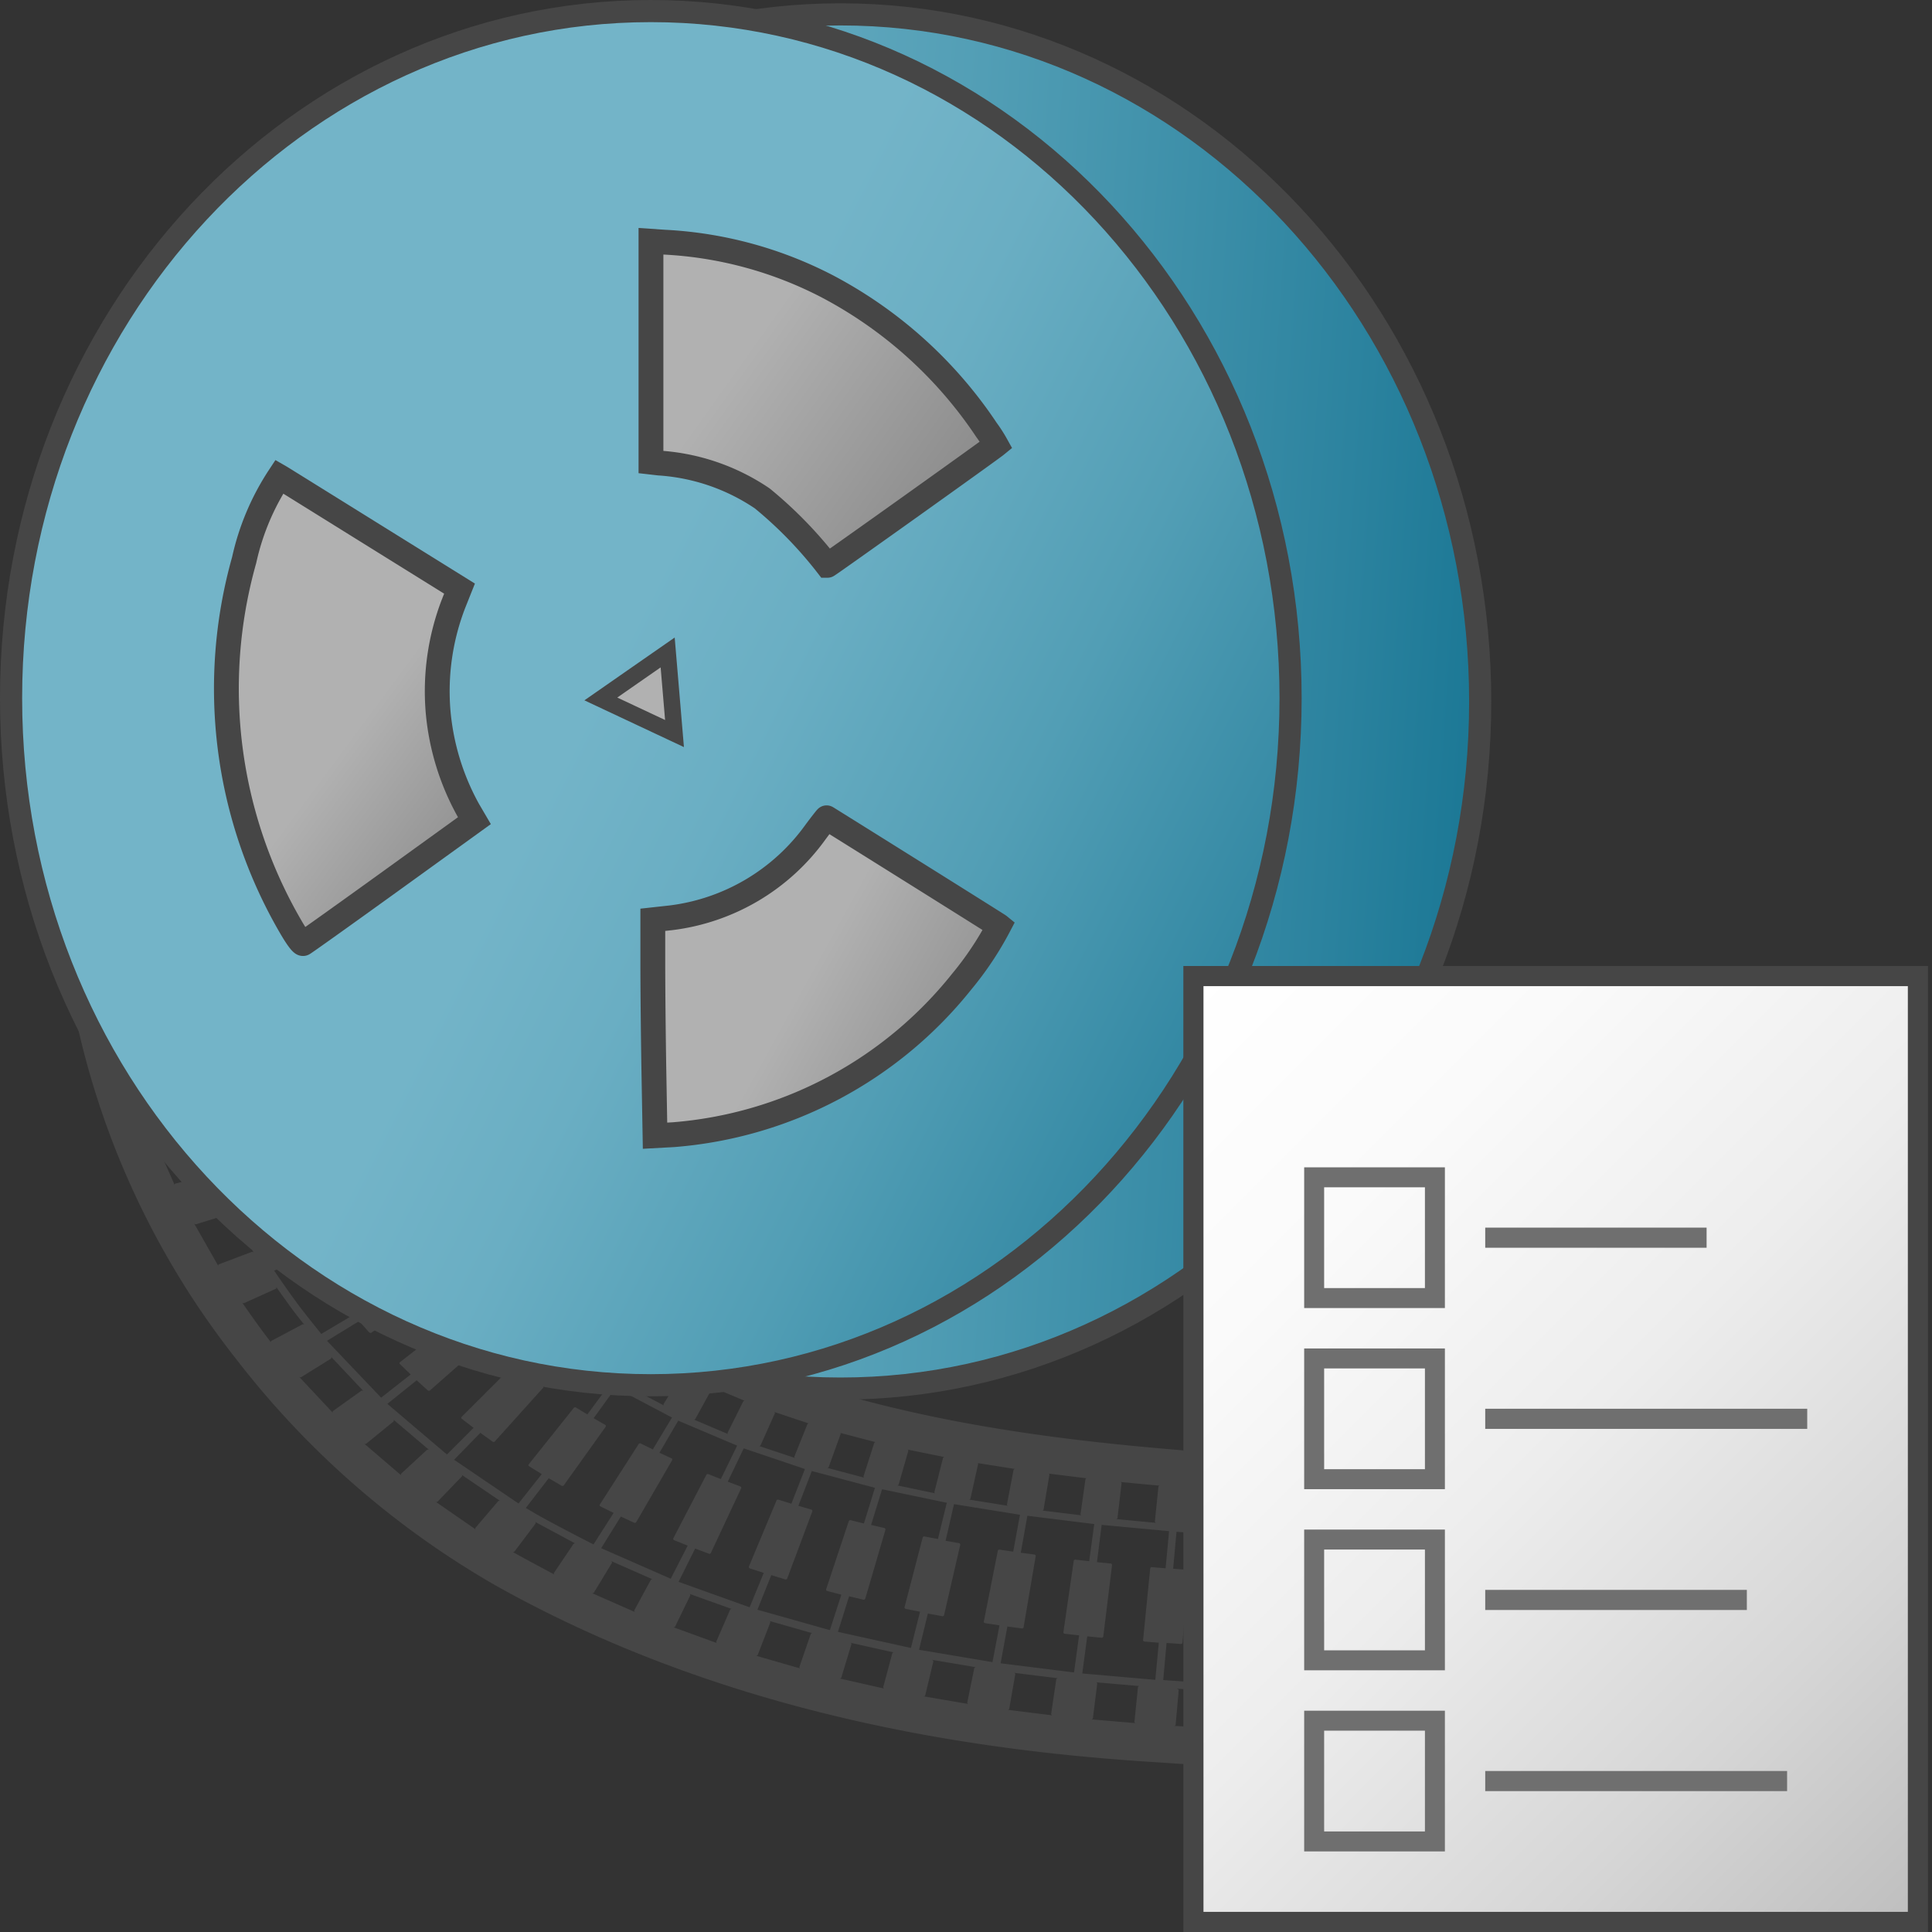 <svg id="Layer_1" data-name="Layer 1" xmlns="http://www.w3.org/2000/svg" xmlns:xlink="http://www.w3.org/1999/xlink" viewBox="0 0 48 48">
  <rect x="0" y="0" width="48" height="48" fill="#333333" stroke="none"/>
  <defs>
    <linearGradient id="linear-gradient" x1="-98.359" y1="118.646" x2="-77.459" y2="117.202" gradientTransform="matrix(1.321, 0, 0, -1.321, 140.653, 173.463)" gradientUnits="userSpaceOnUse">
      <stop offset="0" stop-color="#73b4c8"/>
      <stop offset="0.175" stop-color="#6aaec3"/>
      <stop offset="0.457" stop-color="#529eb5"/>
      <stop offset="0.809" stop-color="#2c839f"/>
      <stop offset="1" stop-color="#147391"/>
    </linearGradient>
    <linearGradient id="linear-gradient-2" x1="-95.114" y1="118.623" x2="-79.44" y2="110.714" xlink:href="#linear-gradient"/>
    <linearGradient id="linear-gradient-3" x1="10.035" y1="47.149" x2="17.054" y2="42.149" gradientTransform="matrix(1.028, 0, 0, -1.028, 7.934, 57.611)" gradientUnits="userSpaceOnUse">
      <stop offset="0" stop-color="#b1b1b1"/>
      <stop offset="1" stop-color="#7d7d7d"/>
    </linearGradient>
    <linearGradient id="linear-gradient-4" x1="0.679" y1="38.135" x2="5.692" y2="34.42" xlink:href="#linear-gradient-3"/>
    <linearGradient id="linear-gradient-5" x1="-91.595" y1="112.413" x2="-86.828" y2="109.772" gradientTransform="matrix(1.321, 0, 0, -1.321, 140.653, 173.463)" xlink:href="#linear-gradient-3"/>
    <linearGradient id="linear-gradient-6" x1="-275.019" y1="-442.712" x2="-272.951" y2="-442.712" gradientTransform="matrix(0.465, -0.323, -0.323, -0.465, 32.76, -299.364)" xlink:href="#linear-gradient-3"/>
    <linearGradient id="linear-gradient-7" x1="283.75" y1="1118.25" x2="325.25" y2="1159.75" gradientTransform="translate(-113.6 -533.5) scale(0.5)" gradientUnits="userSpaceOnUse">
      <stop offset="0" stop-color="#fff"/>
      <stop offset="0.232" stop-color="#fafafa"/>
      <stop offset="0.496" stop-color="#ededed"/>
      <stop offset="0.775" stop-color="#d6d6d6"/>
      <stop offset="1" stop-color="#bebebe"/>
    </linearGradient>
  </defs>
  <g id="g940">
    <path id="path855-4" d="M36.775,17.428c0,9.428-7.117,17.071-15.895,17.071S4.985,26.856,4.985,17.428h0C4.985,8,12.1.357,20.88.357h0C29.658.357,36.775,8,36.775,17.428Z" stroke="#464646" stroke-linecap="round" stroke-miterlimit="10" stroke-width="0.55" fill="url(#linear-gradient)"/>
    <path id="rect6657-4" d="M9.732,24.574l-.858.121a.027.027,0,0,0-.027.034.04.04,0,0,0-.043-.024l-.866.107a.026.026,0,0,0-.025.034l0-.014a.021.021,0,0,0-.023-.014l-.15.018a.014.014,0,0,0-.013.018l.1.319-.934.116-.1-.32a.048.048,0,0,0-.049-.03l-1.809.144c-.021,0-.031.018-.025.04l.1.352-.945.071-.107-.389a.026.026,0,0,0-.023-.02l-.154.008a.016.016,0,0,0-.014.021l0,.018a.051.051,0,0,0-.045-.038l-.876.033c-.02,0-.031.019-.026.041a.051.051,0,0,0-.047-.039L1.9,25.2c-.021,0-.033.02-.027.045a20.646,20.646,0,0,0,3.979,8.5,21.9,21.9,0,0,0,6.452,5.64c6.164,3.463,12.757,4.177,16.606,4.409,2.046.145,3.3.17,3.3.17s.01-.011.016-.015,1.868.077,4.682.047c2.025-.021,4.137-.1,6.4-.211V42.239l-.033-.264a.039.039,0,0,0-.041-.033l.074,0v-.19l-.454.023-.11-.921.354-.016a.034.034,0,0,0,.033-.038l-.215-1.769a.042.042,0,0,0-.042-.037l-.347.017-.108-.922.889-.043v-.185l-.566.028a.032.032,0,0,0,.031-.035l-.1-.854a.04.04,0,0,0-.04-.033l.676-.033v-.937c-2.745.134-5.243.233-7.628.238-3,.006-4.971-.126-4.971-.126s-.008.01-.014.014-.444-.023-1.218-.081c-2.572-.224-8.9-.724-13.272-3.379a14.016,14.016,0,0,1-4.163-3.62A12.861,12.861,0,0,1,9.778,24.6.041.041,0,0,0,9.732,24.574Zm-1.854.766.555,1.472-.914.21-.127-.307a.044.044,0,0,0-.05-.025l-1.78.323a.03.03,0,0,0-.022.043l.132.344-.929.166L4.124,25.75l.943-.08.11.351a.048.048,0,0,0,.049.033l1.8-.234c.02,0,.034-.018.027-.038l-.105-.318Zm1.215.11.316.817a.038.038,0,0,0-.045-.02l-.848.2a.028.028,0,0,0-.021.038l-.329-.869a.043.043,0,0,0,.045.025l.856-.152A.028.028,0,0,0,9.093,25.45Zm-5.047.687.372,1.095a.049.049,0,0,0-.049-.033l-.869.118c-.019,0-.029.023-.022.045L3.1,26.216a.047.047,0,0,0,.047.036l.872-.074A.03.03,0,0,0,4.046,26.137Zm5.667.816.386.77a.039.039,0,0,0-.047-.014l-.817.285a.029.029,0,0,0-.018.04l-.406-.824a.041.041,0,0,0,.047.02l.833-.24A.029.029,0,0,0,9.713,26.953ZM8.5,26.971l.686,1.4-.883.309-.154-.291a.046.046,0,0,0-.052-.022l-1.729.515a.03.03,0,0,0-.017.046l.167.33-.9.266-.795-1.758.927-.177.143.339a.047.047,0,0,0,.052.029L7.7,27.539a.033.033,0,0,0,.023-.044l-.134-.3ZM4.783,28.16l.477,1.061a.048.048,0,0,0-.052-.027l-.848.211a.031.031,0,0,0-.016.046l-.492-1.113a.05.05,0,0,0,.051.032l.86-.166A.03.03,0,0,0,4.783,28.16Zm5.679.2.461.712a.04.04,0,0,0-.049-.009l-.775.379a.029.029,0,0,0-.014.042L9.6,28.721a.04.04,0,0,0,.047.014l.8-.332a.028.028,0,0,0,.016-.04Zm-1.19.157.822,1.3-.839.414-.184-.273a.045.045,0,0,0-.054-.015l-1.65.714a.03.03,0,0,0-.013.047l.2.311-.862.372-.978-1.68.9-.277.177.325a.046.046,0,0,0,.054.024l1.691-.613a.031.031,0,0,0,.018-.045l-.162-.287Zm2.079,1.138.53.651a.04.04,0,0,0-.049,0l-.721.474a.029.029,0,0,0-.009.043s-.416-.509-.531-.661l-.033-.042a.038.038,0,0,0,.049.007s.04-.021.1-.056c.205-.115.651-.372.651-.372a.027.027,0,0,0,.012-.04Zm-1.16.3s.1.135.232.311c.273.361.726.885.726.885l-.777.515-.215-.249a.043.043,0,0,0-.054-.007l-1.545.916a.03.03,0,0,0-.007.049l.238.287-.806.479s-.245-.3-.506-.636c-.326-.432-.665-.936-.665-.936l.857-.383.211.3a.046.046,0,0,0,.056.016l1.6-.815a.03.03,0,0,0,.013-.045l-.194-.267Zm-4.472.156.587,1.013a.044.044,0,0,0-.052-.021l-.815.309c-.018.006-.023.027-.011.047l-.609-1.07a.049.049,0,0,0,.053.027l.833-.258A.031.031,0,0,0,5.719,30.116Zm6.653.728.608.591a.037.037,0,0,0-.047,0l-.66.555a.03.03,0,0,0,0,.045l-.645-.638a.038.038,0,0,0,.049,0l.692-.517a.027.027,0,0,0,.007-.041Zm-1.109.437,1.093,1.086-.708.605-.242-.224a.047.047,0,0,0-.056,0l-1.413,1.1a.029.029,0,0,0,0,.048l.267.257-.735.577L8.124,33.312l.8-.49.246.279a.046.046,0,0,0,.057.009l1.48-1.012a.031.031,0,0,0,.008-.047l-.223-.244Zm2.271.638.676.529a.04.04,0,0,0-.049.008l-.591.628a.029.029,0,0,0,0,.044l-.715-.569a.04.04,0,0,0,.05,0l.626-.593a.029.029,0,0,0,0-.043Zm-6.671.06s.258.368.466.645c.131.171.239.3.239.3a.045.045,0,0,0-.056-.014l-.768.408c-.017.009-.019.032,0,.051,0,0-.062-.079-.148-.192-.219-.291-.586-.819-.586-.819a.049.049,0,0,0,.056.022l.792-.358A.031.031,0,0,0,6.863,31.979Zm5.621.5,1.213.968-.634.683-.266-.2a.042.042,0,0,0-.054.005L11.471,35.2a.03.03,0,0,0,0,.048l.295.226-.662.662L9.624,34.879l.728-.586.275.25a.045.045,0,0,0,.058,0l1.344-1.184a.032.032,0,0,0,0-.049l-.248-.217Zm2.331.4.73.465a.037.037,0,0,0-.047.012l-.516.687a.03.03,0,0,0,.005.045l-.771-.5a.038.038,0,0,0,.047-.009l.556-.658a.03.03,0,0,0,0-.044Zm-.979.671,1.31.847-.553.748-.285-.171a.041.041,0,0,0-.053.011l-1.118,1.4a.032.032,0,0,0,.009.049l.314.194-.578.731-1.6-1.087.653-.669.3.217a.043.043,0,0,0,.056,0l1.2-1.332a.031.031,0,0,0-.006-.048l-.269-.192Zm-5.612.161.809.858a.048.048,0,0,0-.058-.009l-.7.5a.033.033,0,0,0,0,.051L7.427,34.2a.048.048,0,0,0,.058.014l.737-.459a.031.031,0,0,0,0-.048Zm7.976.014.784.412a.037.037,0,0,0-.045.016l-.449.729a.032.032,0,0,0,.011.045l-.824-.436a.036.036,0,0,0,.047-.012l.483-.711a.03.03,0,0,0-.007-.043Zm1.479.737.828.347a.038.038,0,0,0-.045.02l-.381.765a.031.031,0,0,0,.014.043l-.864-.367a.037.037,0,0,0,.046-.016l.413-.748a.031.031,0,0,0-.011-.044Zm-2.383.022,1.4.739-.477.792-.3-.147a.043.043,0,0,0-.053.016l-.963,1.5a.032.032,0,0,0,.015.047l.327.162-.5.783s-.95-.484-1.419-.752l-.262-.154.569-.739s.078.047.158.092l.16.093a.045.045,0,0,0,.057-.009l1.039-1.453a.034.034,0,0,0-.01-.049l-.289-.165Zm3.939.6.866.288a.038.038,0,0,0-.044.023l-.319.793a.031.031,0,0,0,.02.042l-.9-.3A.038.038,0,0,0,18.9,35.9l.349-.781A.031.031,0,0,0,19.235,35.079Zm-9.466.186.894.759a.048.048,0,0,0-.058,0l-.636.587a.033.033,0,0,0,.007.05l-.934-.8a.048.048,0,0,0,.058.007l.672-.548a.032.032,0,0,0,0-.049Zm7.081.031,1.464.62-.405.831-.311-.123a.041.041,0,0,0-.05.02l-.819,1.574a.034.034,0,0,0,.02.047l.336.136-.421.822-1.728-.759.488-.786.329.153a.042.042,0,0,0,.054-.014l.891-1.536a.035.035,0,0,0-.014-.049l-.3-.139Zm4.01.3.9.235a.036.036,0,0,0-.042.025l-.262.817a.031.031,0,0,0,.022.041l-.931-.247a.038.038,0,0,0,.044-.024l.291-.806A.031.031,0,0,0,20.86,35.591Zm-2.382.388,1.52.513-.336.862-.322-.1a.041.041,0,0,0-.049.024l-.685,1.637a.037.037,0,0,0,.024.047l.345.11-.35.856L16.859,39.3l.412-.827.34.128a.038.038,0,0,0,.05-.018l.752-1.606a.033.033,0,0,0-.018-.047l-.314-.118Zm4.066.029.923.188a.038.038,0,0,0-.04.029l-.211.833a.033.033,0,0,0,.025.04l-.954-.2a.037.037,0,0,0,.042-.027l.237-.826a.032.032,0,0,0-.022-.04Zm1.731.334.945.15a.038.038,0,0,0-.04.029l-.162.848a.032.032,0,0,0,.027.038l-.972-.156a.035.035,0,0,0,.039-.029l.186-.84A.031.031,0,0,0,24.275,36.342Zm-4.106.2,1.569.417-.275.887-.329-.083a.042.042,0,0,0-.047.027l-.562,1.69a.034.034,0,0,0,.028.043l.35.091-.285.881-1.8-.507.344-.86.347.106a.04.04,0,0,0,.05-.023l.622-1.664a.035.035,0,0,0-.022-.047l-.323-.094Zm5.875.063.963.119a.036.036,0,0,0-.04.029l-.121.853a.033.033,0,0,0,.029.038l-.986-.121a.035.035,0,0,0,.039-.029l.143-.851A.032.032,0,0,0,26.044,36.608Zm-14.579.027.965.656a.044.044,0,0,0-.056.006l-.56.657a.033.033,0,0,0,.013.049l-1.01-.7a.044.044,0,0,0,.057,0l.6-.623a.033.033,0,0,0-.009-.049Zm16.377.183.974.092a.034.034,0,0,0-.036.032l-.087.853a.036.036,0,0,0,.033.038l-1-.094a.035.035,0,0,0,.038-.03l.1-.853a.034.034,0,0,0-.029-.038Zm1.818.162.979.062c-.008,0-.021.009-.022.02s-.014,0-.014.012l-.054.855c0,.014.011.023.023.029l-.007.007-.981-.063a.034.034,0,0,0,.036-.031l.07-.855a.033.033,0,0,0-.03-.036ZM21.915,37l1.608.336-.22.9-.334-.063a.04.04,0,0,0-.046.029l-.45,1.728a.037.037,0,0,0,.031.043l.354.07-.226.9-1.814-.4.278-.884.353.084a.041.041,0,0,0,.049-.026l.5-1.709a.035.035,0,0,0-.025-.045l-.331-.076Zm19.85,0a.032.032,0,0,0-.031.036l.094.853a.036.036,0,0,0,.038.032l-1.017.044a.034.034,0,0,0,.032-.036l-.085-.855a.038.038,0,0,0-.038-.033Zm-1.872.072a.034.034,0,0,0-.033.036l.076.855a.036.036,0,0,0,.038.032l-1.016.031A.032.032,0,0,0,38.991,38l-.063-.855a.038.038,0,0,0-.038-.034Zm-8.379.011.885.034c.008,0,.008-.01.015-.014l.07,0a.035.035,0,0,0-.036.033L32.426,38a.036.036,0,0,0,.033.036l-1-.038c.008-.006.021-.009.021-.02s.014-.005.015-.013l.038-.856C31.532,37.1,31.521,37.093,31.514,37.087Zm6.514.041a.034.034,0,0,0-.033.035l.055.856a.035.035,0,0,0,.036.033l-1.01.018a.032.032,0,0,0,.032-.034l-.041-.857a.035.035,0,0,0-.037-.032Zm-4.695.006.991.016a.035.035,0,0,0-.035.035l.006.854a.035.035,0,0,0,.034.036l-1.005-.018a.032.032,0,0,0,.035-.032l.009-.857a.035.035,0,0,0-.035-.034Zm2.839.02a.033.033,0,0,0-.034.034l.03.857a.036.036,0,0,0,.037.034l-1.009,0a.035.035,0,0,0,.035-.034l-.018-.857a.035.035,0,0,0-.035-.034Zm-12.47.22,1.639.264-.168.916-.34-.05a.039.039,0,0,0-.043.032l-.347,1.753a.036.036,0,0,0,.031.042l.358.054-.174.914-1.825-.307.22-.9.356.065a.04.04,0,0,0,.047-.028l.4-1.742a.035.035,0,0,0-.027-.044l-.336-.059Zm1.823.289,1.661.206-.125.922-.341-.038a.04.04,0,0,0-.044.033l-.256,1.769a.034.034,0,0,0,.032.039l.358.04-.126.922-1.824-.228.168-.914.358.048a.038.038,0,0,0,.045-.03l.3-1.762a.038.038,0,0,0-.03-.044l-.34-.045Zm-12.235.149,1.01.543a.045.045,0,0,0-.054.011l-.48.712a.034.034,0,0,0,.016.049s-.81-.432-1.01-.546l-.045-.025a.043.043,0,0,0,.056-.007s.011-.013.028-.036c.108-.142.492-.653.492-.653a.033.033,0,0,0-.013-.048Zm14.08.077,1.675.156-.086.923-.344-.029a.037.037,0,0,0-.039.034L28.4,40.746a.035.035,0,0,0,.034.038l.356.029-.087.922-1.814-.158.123-.923.356.036a.038.038,0,0,0,.043-.032l.217-1.771a.037.037,0,0,0-.032-.042l-.342-.034Zm1.86.172.1.007c.364.027,1.594.1,1.594.1l-.051.908-.343-.018a.039.039,0,0,0-.04.036l-.11,1.773a.036.036,0,0,0,.036.038l.061,0c.006,0,.006.014.015.014l.278.015-.049.909-.381-.02a.017.017,0,0,0-.018.012s-.888-.052-1.261-.079l-.161-.011.083-.922.145.009.211.017a.038.038,0,0,0,.04-.035l.146-1.77a.036.036,0,0,0-.034-.04l-.228-.016-.116-.01Zm13,.034.105.922-.347.014a.036.036,0,0,0-.033.04l.2,1.771a.041.041,0,0,0,.043.034l.353-.016.108.922-1.78.075-.09-.923.354-.013a.034.034,0,0,0,.034-.038L41,39.111a.041.041,0,0,0-.042-.036l-.345.012-.089-.921Zm-1.9.076.086.924-.347.012a.035.035,0,0,0-.032.04L40.2,40.92a.039.039,0,0,0,.042.034l.354-.013.088.924-1.785.056L38.828,41l.355-.009a.035.035,0,0,0,.036-.036l-.138-1.774a.038.038,0,0,0-.039-.036l-.346.009-.066-.925Zm-9.151.011,1.2.049c.008,0,.012-.008.015-.015l.394.013-.018.923-.345-.011a.039.039,0,0,0-.038.038l-.047,1.775a.036.036,0,0,0,.038.036l.356.011-.018.925L31,41.861l.045-.909.356.016a.037.037,0,0,0,.04-.034l.076-1.774a.038.038,0,0,0-.035-.04l-.059,0c-.006,0-.007-.014-.015-.014l-.269-.013Zm7.259.047.063.923-.345.009a.036.036,0,0,0-.036.038l.115,1.775a.04.04,0,0,0,.04.036L38.633,41l.065.925-1.789.031-.043-.924.356-.005a.035.035,0,0,0,.036-.036l-.09-1.775a.041.041,0,0,0-.04-.038l-.345,0-.042-.923Zm-5.461.005,1.69.028.012.925-.345,0a.039.039,0,0,0-.038.038L34.313,41a.037.037,0,0,0,.038.037l.356,0,.012.925-1.8-.03.015-.926.356.01a.036.036,0,0,0,.038-.035l.018-1.776a.039.039,0,0,0-.038-.038l-.343-.009Zm3.572.028.04.923-.347,0a.034.034,0,0,0-.034.038L36.277,41a.039.039,0,0,0,.04.036l.354,0,.04.924-1.793,0-.016-.923h.356a.034.034,0,0,0,.036-.034l-.038-1.777a.039.039,0,0,0-.038-.038h-.345l-.015-.926Zm-21.367.525,1.039.458a.041.041,0,0,0-.053.014l-.408.752a.035.035,0,0,0,.022.047L14.7,39.577a.044.044,0,0,0,.056-.011l.445-.733a.033.033,0,0,0-.018-.046Zm1.946.815,1.061.38a.041.041,0,0,0-.051.018l-.341.786c-.008.017,0,.036.025.043l-1.1-.4a.043.043,0,0,0,.053-.017l.374-.769A.034.034,0,0,0,17.132,39.6Zm1.984.673,1.077.307a.038.038,0,0,0-.047.021l-.28.812a.035.035,0,0,0,.027.043l-1.113-.32a.042.042,0,0,0,.051-.021l.309-.8a.034.034,0,0,0-.024-.043Zm2.013.542,1.088.242a.037.037,0,0,0-.045.025l-.223.831a.035.035,0,0,0,.029.042l-1.12-.253a.041.041,0,0,0,.049-.024l.249-.822a.033.033,0,0,0-.027-.041Zm2.029.424,1.095.186a.04.04,0,0,0-.045.028l-.172.845a.037.037,0,0,0,.033.04l-1.124-.192a.04.04,0,0,0,.047-.027l.2-.838A.037.037,0,0,0,23.158,41.241Zm2.039.324,1.093.135a.04.04,0,0,0-.044.031l-.126.851a.037.037,0,0,0,.034.04l-1.118-.139a.037.037,0,0,0,.043-.029l.148-.849a.035.035,0,0,0-.03-.04Zm2.032.235,1.088.094a.037.037,0,0,0-.041.03l-.087.855a.034.034,0,0,0,.034.036l-1.109-.094a.039.039,0,0,0,.043-.031l.107-.854a.035.035,0,0,0-.035-.036Zm2.021.159,1.08.068c-.009.006-.023.008-.023.018s-.016.007-.017.015l-.054.853a.038.038,0,0,0,.036.038l-1.1-.069a.038.038,0,0,0,.041-.033L29.284,42a.036.036,0,0,0-.034-.038Zm13.071.025a.033.033,0,0,0-.032.036l.095.853a.042.042,0,0,0,.042.033l-1.075.047a.035.035,0,0,0,.034-.037l-.088-.854a.038.038,0,0,0-.04-.033Zm-1.982.079a.033.033,0,0,0-.034.035l.077.855a.04.04,0,0,0,.04.034l-1.079.034a.034.034,0,0,0,.035-.036l-.067-.855a.039.039,0,0,0-.04-.034Zm-9.048.011.991.038c.008,0,.013-.005.016-.012h.056a.037.037,0,0,0-.038.033l-.022.856a.036.036,0,0,0,.036.035l-1.095-.042c.01-.006.022-.007.022-.018s.016-.006.016-.014l.038-.855c0-.011-.011-.015-.02-.022Zm7.059.045a.036.036,0,0,0-.035.037l.058.854a.037.037,0,0,0,.038.035l-1.082.018a.036.036,0,0,0,.036-.035l-.045-.856a.038.038,0,0,0-.04-.033Zm-5.067.008,1.075.018a.033.033,0,0,0-.036.032l0,.857a.036.036,0,0,0,.038.034l-1.091-.018a.035.035,0,0,0,.038-.032l.007-.857a.035.035,0,0,0-.036-.034Zm3.073.021a.036.036,0,0,0-.036.035l.033.856a.039.039,0,0,0,.04.035H35.305a.034.034,0,0,0,.036-.034l-.02-.856a.037.037,0,0,0-.038-.035Z" fill="#464646"/>
    <path id="path855" d="M32.064,17.345c0,9.428-7.116,17.071-15.895,17.071h0C7.391,34.416.275,26.773.275,17.345h0C.275,7.918,7.391.275,16.169.275h0C24.948.275,32.064,7.918,32.064,17.345Z" stroke="#464646" stroke-linecap="round" stroke-miterlimit="10" stroke-width="0.55" fill="url(#linear-gradient-2)"/>
    <path id="path929" d="M18.938,12.383a5.164,5.164,0,0,0-2.565-.879l-.2-.023V5.994l.341.023a9.853,9.853,0,0,1,4.045,1.1,10.8,10.8,0,0,1,3.952,3.567,3.458,3.458,0,0,1,.238.371c-.154.126-4.17,2.991-4.193,2.991A10.291,10.291,0,0,0,18.938,12.383Z" stroke="#464646" stroke-linecap="round" stroke-width="0.617" fill="url(#linear-gradient-3)"/>
    <path id="path931" d="M7.229,23.037a11.763,11.763,0,0,1-1.163-9.122,6.172,6.172,0,0,1,.875-2.073c.028.016,1.046.649,2.263,1.406l2.213,1.376-.141.353a6.052,6.052,0,0,0-.391,2.71,6.157,6.157,0,0,0,.744,2.432l.158.27-2.1,1.516c-1.155.833-2.125,1.525-2.155,1.537S7.393,23.32,7.229,23.037Z" stroke="#464646" stroke-linecap="round" stroke-width="0.617" fill="url(#linear-gradient-4)"/>
    <path id="path933" d="M16.246,26.633c-.015-.872-.027-2.079-.027-2.681v-1.1l.445-.049a5.207,5.207,0,0,0,3.592-2.124c.148-.2.275-.361.281-.361S24.781,22.969,24.819,23a7.965,7.965,0,0,1-.928,1.391,10.19,10.19,0,0,1-7.16,3.8l-.457.025Z" stroke="#464646" stroke-linecap="round" stroke-width="0.617" fill="url(#linear-gradient-5)"/>
    <path id="path967" d="M16.758,18.225l-.915-.43-.915-.43.83-.578.83-.577.085,1.007Z" stroke="#464646" stroke-linecap="round" stroke-miterlimit="5.284" stroke-width="0.41" fill="url(#linear-gradient-6)"/>
    <path id="polygon13" d="M47.65,47.75V24.25h-18v23.5Z" stroke="#464646" stroke-miterlimit="5" stroke-width="0.5" fill="url(#linear-gradient-7)"/>
    <path id="rect15" d="M32.65,29.25h3v3h-3Z" fill="none" stroke="#6f6f6f" stroke-miterlimit="10" stroke-width="0.496"/>
    <path id="line17" d="M36.9,30.75h5.5" fill="none" stroke="#6f6f6f" stroke-miterlimit="10" stroke-width="0.5"/>
    <path id="rect19" d="M32.65,33.75h3v3h-3Z" fill="none" stroke="#6f6f6f" stroke-miterlimit="10" stroke-width="0.496"/>
    <path id="line21" d="M36.9,35.25h8" fill="none" stroke="#6f6f6f" stroke-miterlimit="10" stroke-width="0.5"/>
    <path id="rect23" d="M32.65,38.25h3v3h-3Z" fill="none" stroke="#6f6f6f" stroke-miterlimit="10" stroke-width="0.496"/>
    <path id="line25" d="M36.9,39.75h6.5" fill="none" stroke="#6f6f6f" stroke-miterlimit="10" stroke-width="0.5"/>
    <path id="rect27" d="M32.65,42.75h3v3h-3Z" fill="none" stroke="#6f6f6f" stroke-miterlimit="10" stroke-width="0.496"/>
    <path id="line29" d="M36.9,44.25h7.5" fill="none" stroke="#6f6f6f" stroke-miterlimit="10" stroke-width="0.5"/>
  </g>
</svg>
